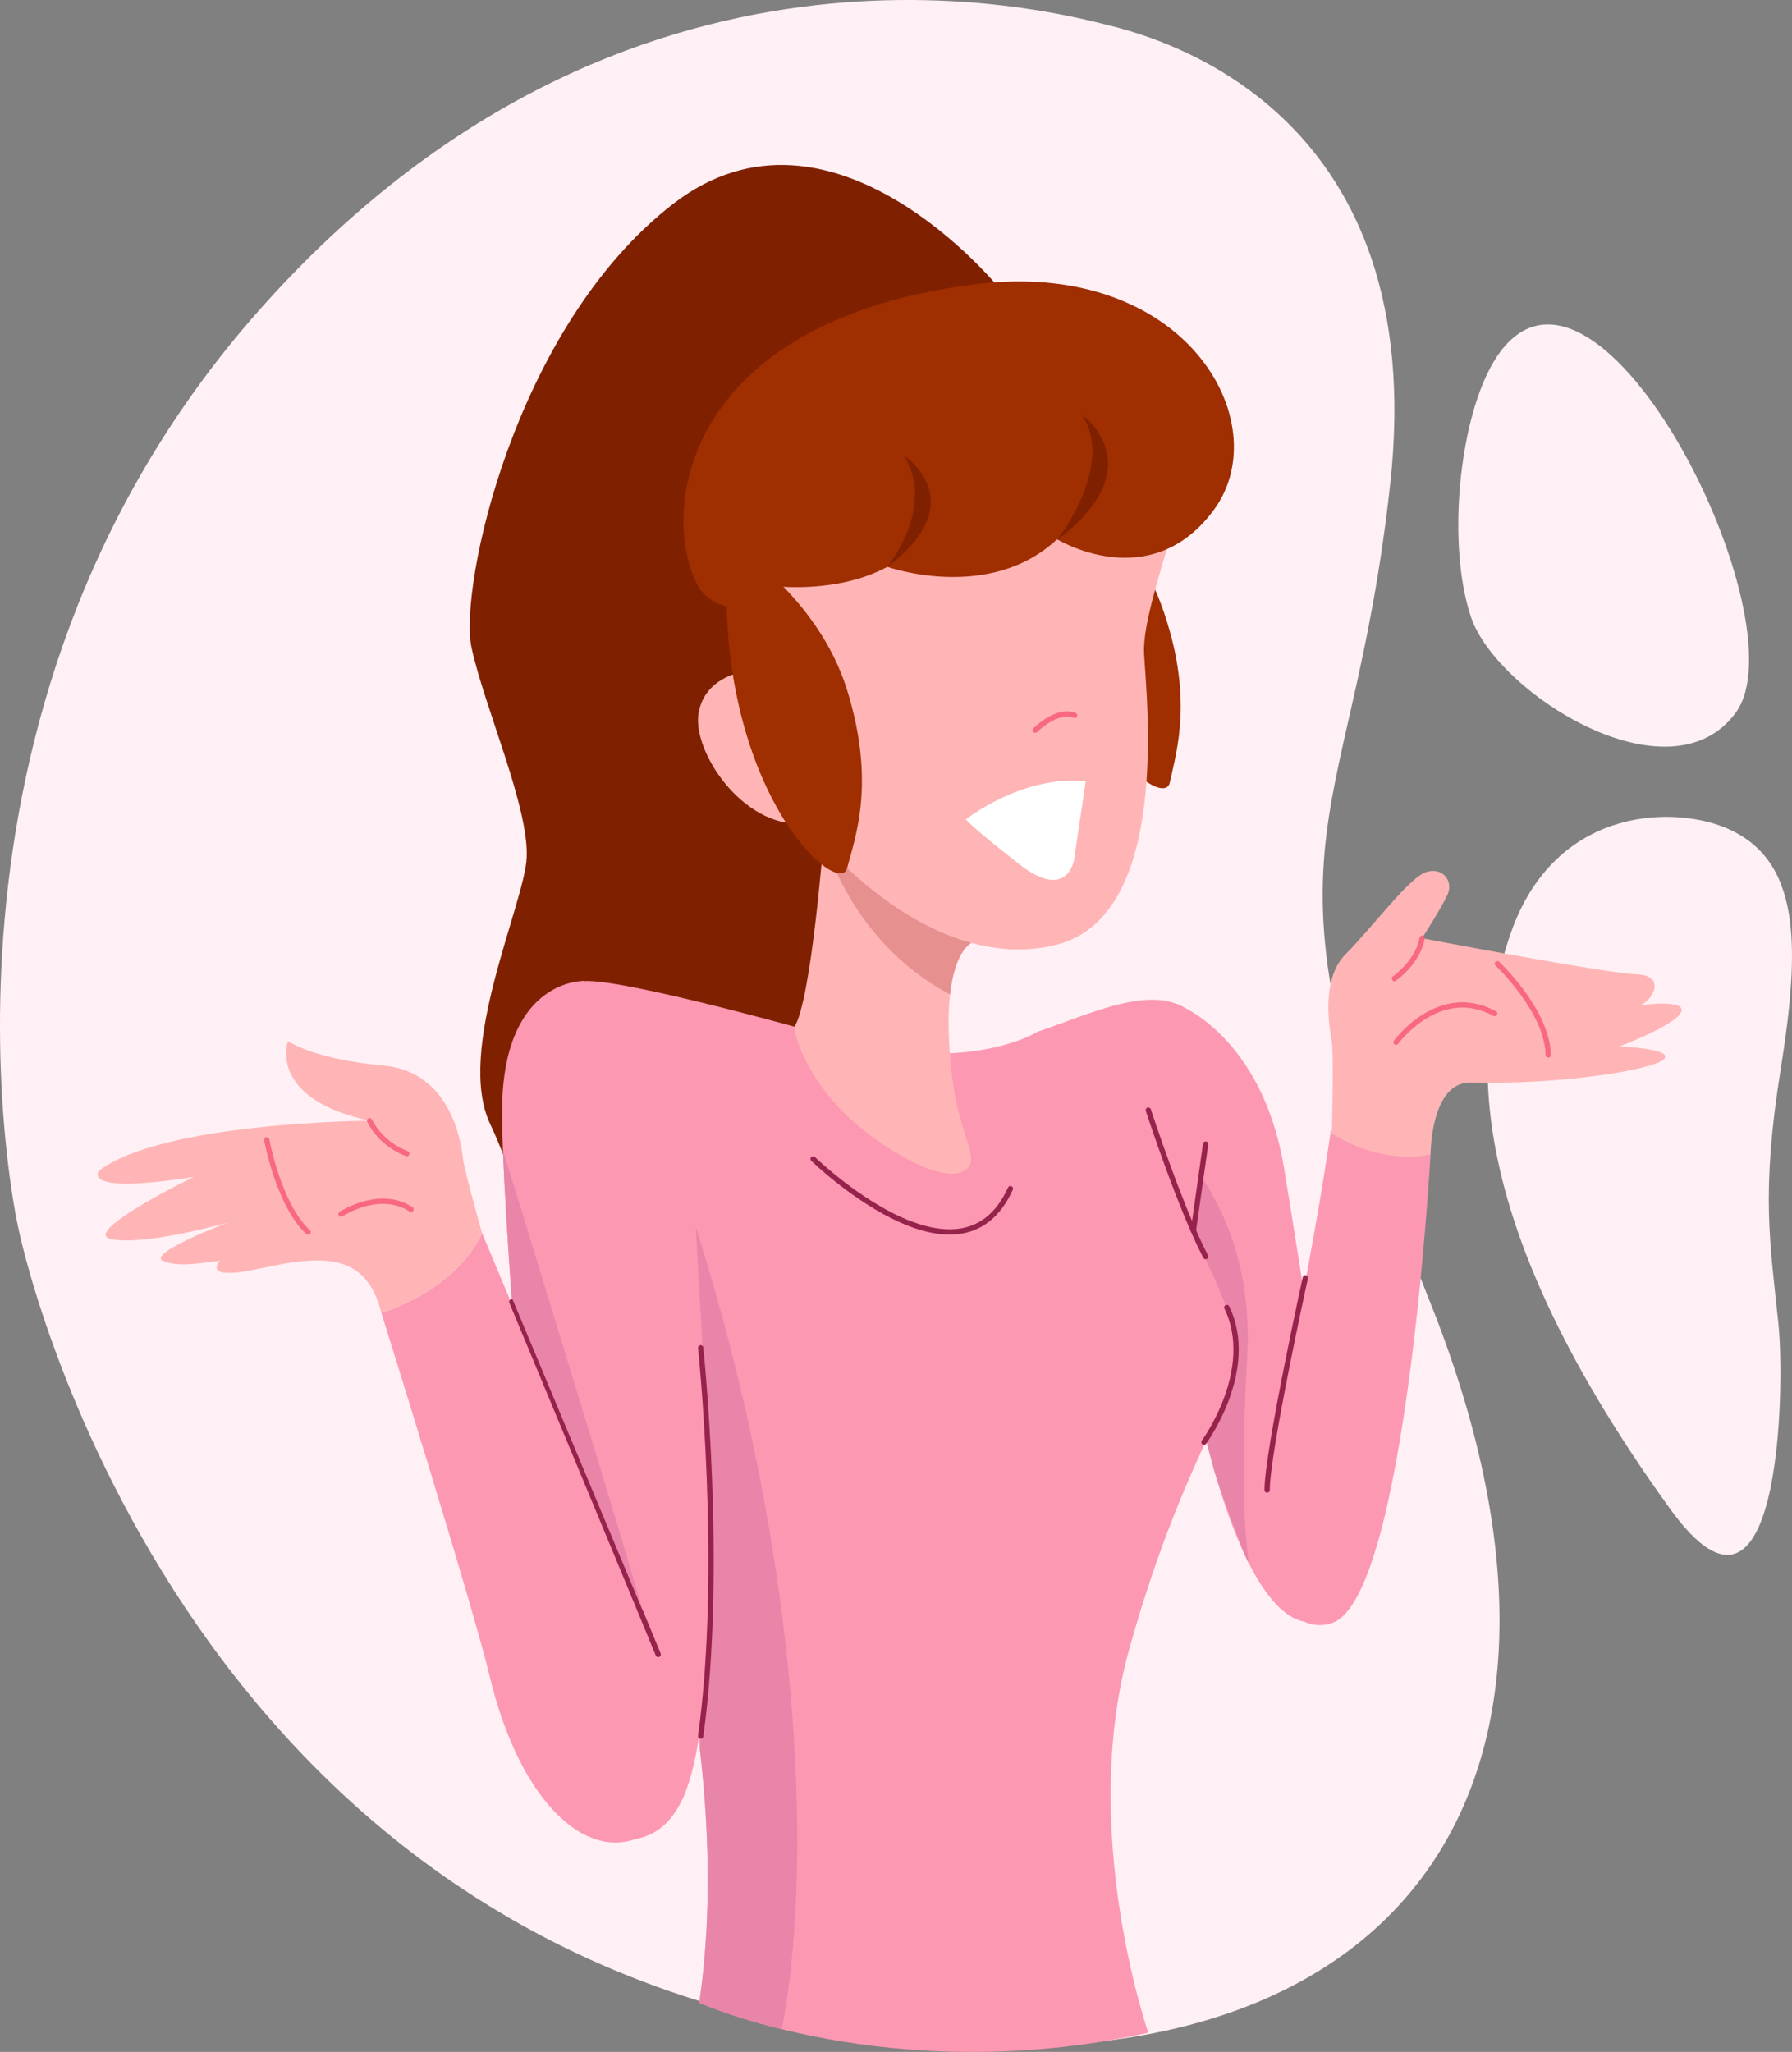 <?xml version="1.0" encoding="utf-8"?>
<!-- Generator: Adobe Illustrator 16.0.0, SVG Export Plug-In . SVG Version: 6.00 Build 0)  -->
<!DOCTYPE svg PUBLIC "-//W3C//DTD SVG 1.1//EN" "http://www.w3.org/Graphics/SVG/1.1/DTD/svg11.dtd">
<svg version="1.1" id="Layer_1" xmlns="http://www.w3.org/2000/svg" xmlns:xlink="http://www.w3.org/1999/xlink" x="0px" y="0px"
	 width="676.979px" height="774.977px" viewBox="0 0 676.979 774.977" enable-background="new 0 0 676.979 774.977"
	 xml:space="preserve">
<rect x="0" y="0" width="676.979" height="774.977" fill="#808080" stroke="none"/>
<g>
	<path fill="#FFF0F6" d="M6.844,463.415c0,0-44-194,91.123-346.32C236.586-39.166,396.944,4.075,419.388,9.686
		c22.443,5.612,121.032,34.466,105.803,173.134c-15.228,138.668-56.106,130.653,15.23,309.396
		c71.338,178.745-7.643,293.425-189.164,279.738C78.844,751.415,12.457,490.666,6.844,463.415z"/>
	<path fill="#FD98B3" d="M444.219,379.04c0,0,32.479,11.379,40.895,62.278c8.417,50.897,17.636,114.22,17.636,114.22
		s12.423,53.301-5.612,56.908c-18.034,3.607-42.481-35.668-56.908-157.902C440.229,454.544,431.397,391.063,444.219,379.04z"/>
	<path fill="#E885A8" d="M437.616,425.953c0.786,15.453,2.613,28.591,2.613,28.591c5.406,45.801,12.219,79.954,19.573,104.568
		c3.79,10.625,7.435,20.283,10.497,28.3c0.495,1.047,0.99,2.052,1.486,3.028c-2.306-16.229-2.668-41.684-0.607-78.357
		C474.172,458.792,443.829,431.052,437.616,425.953z"/>
	<path fill="#FFF0F6" d="M566.88,132.724c-15.205,20.104-20.841,71.339-11.222,100.194c9.618,28.855,75.344,70.534,100.192,36.069
		C680.7,234.52,605.113,82.171,566.88,132.724z"/>
	<path fill="#FFF0F6" d="M651.18,312.355c-20.654-8.193-65.119-7.045-81.102,41.995c-11.557,35.46-23.438,98.818,60.917,215.615
		c41.681,57.711,43.365-45.484,40.878-69.734c-3.205-31.26-6.659-49.41,0.803-96.186
		C680.137,357.272,680.682,324.059,651.18,312.355z"/>
	<path fill="#9F2E00" d="M391.17,174.462c0,0,34.584,18.408,47.518,53.9c12.514,34.345,5.848,55.088,3.219,67.252
		C439.277,307.775,388.371,266.879,391.17,174.462z"/>
	<path fill="#7F2100" d="M377.708,109.076c0,0-63.321-78.55-123.438-32.061s-80.956,145.078-76.146,167.522
		s21.716,60.103,20.84,79.354c-0.803,17.633-27.252,72.941-13.627,100.994c13.627,28.053,62.521,188.363,132.256,153.094
		c69.734-35.268,12.824-110.613,24.847-174.734C354.462,339.121,399.349,251.752,377.708,109.076z"/>
	<path fill="#FD98B3" d="M303.965,388.817c0,0-80.154-22.447-85.765-17.637c-5.612,4.812-15.231,49.699,15.229,149.893
		c30.458,100.193,39.566,174.425,30.749,235.343c0,0,72.667,32.666,169.637,11.326c0,0-26.451-75.94-7.213-144.874
		c19.236-68.932,40.078-94.582,40.878-109.811c0.802-15.229-16.832-46.49-16.832-46.49s12.825-71.342-0.401-83.764
		c-13.226-12.421-38.875,0.403-58.111,6.815C392.135,389.619,361.676,408.855,303.965,388.817z"/>
	<path fill="#FFB5B5" d="M311.18,316.678c0,0-4.811,62.52-11.223,71.337c0,0,2.768,19.34,24.849,37.672
		c14.001,11.625,35.436,22.975,41.279,14.83c3.021-4.211-3.827-14.195-6.011-30.861c-6.412-48.893,7.213-53.703,7.213-53.703
		S336.829,319.884,311.18,316.678z"/>
	<path fill="#E79090" d="M311.18,316.678c0,0,9.712,38.813,47.72,58.907c1.937-17.353,8.388-19.633,8.388-19.633
		S336.829,319.884,311.18,316.678z"/>
	<path fill="#FFB5B5" d="M446.641,181.217c-1.007,16.791-15.23,49.695-14.429,65.727c0.802,16.03,10.42,98.59-32.863,109.811
		c-43.282,11.222-88.169-31.261-105.804-61.719c-6.837-11.813-37.672-79.353-2.404-126.644
		C326.409,121.1,452.342,86.107,446.641,181.217z"/>
	<path fill="none" stroke="#F86980" stroke-width="2" stroke-linecap="round" stroke-linejoin="round" stroke-miterlimit="10" d="
		M391.095,275.773c0,0,8.189-8.312,14.906-5.562"/>
	<path fill="#FFFFFF" d="M364.883,309.463c0,0,21.239-16.831,45.286-14.427l-4.408,29.657c0,0-2.402,16.03-20.84,1.603
		C366.485,311.867,364.883,309.463,364.883,309.463z"/>
	<path fill="#9F2E00" d="M291.942,221.294c0,0,24.047,3.207,43.284-7.213c0,0,38.475,13.624,64.123-10.421
		c0,0,35.268,21.642,59.315-11.222c24.045-32.864-10.762-95.535-91.377-84.965c-114.621,15.03-117.825,92.178-102.598,115.423
		C264.69,222.896,275.91,238.126,291.942,221.294z"/>
	<path fill="#FFB5B5" d="M282.325,253.354c0,0-16.031,1.604-18.437,16.032c-2.387,14.318,16.518,43.018,39.274,41.679
		C316.79,310.265,282.325,253.354,282.325,253.354z"/>
	<path fill="#FD98B3" d="M144.057,495.821c0,0,27.253-7.615,38.074-30.059c0,0,50.496,120.232,66.526,159.108
		c16.056,38.935,16.835,55.307-4.407,67.731c-21.241,12.422-47.691-10.82-59.314-59.718
		C178.611,606.274,144.057,495.821,144.057,495.821z"/>
	<path fill="#FD98B3" d="M220.595,370.499c0,0-29.167-0.917-30.85,45.168c-1.316,36.047,15.629,221.629,15.629,221.629
		s1.604,58.512,30.46,57.711c28.855-0.804,30.457-40.078,32.061-105.805C269.499,523.474,267.886,409.376,220.595,370.499z"/>
	<path fill="#FD98B3" d="M502.75,426.89c0,0,23.646,12.424,37.672,9.218c0,0-9.218,166.32-36.87,176.739
		c-14.837,5.592-34.467-12.822-20.04-80.957C497.94,463.761,502.75,426.89,502.75,426.89z"/>
	<path fill="#FFB5B5" d="M503.15,428.094c0,0,0.8-29.657,0-34.468c-0.802-4.809-4.408-23.645,5.211-33.263
		c9.618-9.618,23.646-28.456,30.057-30.86c6.412-2.404,10.821,3.207,8.417,8.417s-9.618,16.431-9.618,16.431
		s69.332,13.227,80.955,13.627c11.622,0.4,6.011,10.02,1.604,11.622c0,0,18.034-2.403,15.229,2.806
		c-2.805,5.21-23.243,12.826-23.243,12.826s20.841,0.801,16.831,4.809c-4.008,4.008-38.945,9.711-72.94,8.816
		c-15.229-0.4-15.229,27.251-15.229,27.251S522.787,440.517,503.15,428.094z"/>
	<path fill="#FFB5B5" d="M182.131,465.763c0,0-6.814-24.043-7.215-28.05c-0.4-4.009-3.606-32.862-30.059-35.269
		c-26.45-2.404-36.068-9.217-36.068-9.217s-8.016,21.643,30.859,30.059c0,0-77.75,0.399-102.196,18.834
		c0,0-8.016,9.217,35.669,2.406c0,0-44.487,21.641-30.459,23.644c14.026,2.006,43.282-6.411,43.282-6.411
		s-30.457,11.622-24.446,14.428c6.012,2.805,16.832,0.401,21.643,0c0,0-8.017,8.016,15.629,2.805
		c23.646-5.208,39.676-5.615,45.287,16.83C144.057,495.821,171.31,488.204,182.131,465.763z"/>
	<path fill="none" stroke="#96234C" stroke-width="2" stroke-linecap="round" stroke-linejoin="round" stroke-miterlimit="10" d="
		M433.815,419.276c0,0,12.023,36.871,21.643,55.307"/>
	<path fill="none" stroke="#96234C" stroke-width="2" stroke-linecap="round" stroke-linejoin="round" stroke-miterlimit="10" d="
		M307.17,437.71c0,0,55.307,53.706,74.544,11.223"/>
	<path fill="none" stroke="#96234C" stroke-width="2" stroke-linecap="round" stroke-linejoin="round" stroke-miterlimit="10" d="
		M193.344,491.665c0,0,43.291,103.947,55.313,133.206"/>
	<path fill="none" stroke="#96234C" stroke-width="2" stroke-linecap="round" stroke-linejoin="round" stroke-miterlimit="10" d="
		M493.128,482.599c0,0-14.427,65.727-14.427,80.154"/>
	
		<line fill="none" stroke="#96234C" stroke-width="2" stroke-linecap="round" stroke-linejoin="round" stroke-miterlimit="10" x1="455.458" y1="432.101" x2="450.845" y2="464.749"/>
	<path fill="none" stroke="#F86980" stroke-width="2" stroke-linecap="round" stroke-linejoin="round" stroke-miterlimit="10" d="
		M100.774,430.499c0,0,4.407,24.445,15.63,34.866"/>
	<path fill="none" stroke="#F86980" stroke-width="2" stroke-linecap="round" stroke-linejoin="round" stroke-miterlimit="10" d="
		M139.649,423.286c0,0,3.605,8.412,14.026,12.422"/>
	<path fill="none" stroke="#F86980" stroke-width="2" stroke-linecap="round" stroke-linejoin="round" stroke-miterlimit="10" d="
		M537.216,354.351c0,0-0.803,8.016-10.421,15.229"/>
	<path fill="none" stroke="#F86980" stroke-width="2" stroke-linecap="round" stroke-linejoin="round" stroke-miterlimit="10" d="
		M565.669,363.971c0,0,18.838,17.633,19.237,34.466"/>
	<path fill="none" stroke="#F86980" stroke-width="2" stroke-linecap="round" stroke-linejoin="round" stroke-miterlimit="10" d="
		M128.827,458.552c0,0,14.428-9.619,26.451-1.803"/>
	<path fill="none" stroke="#F86980" stroke-width="2" stroke-linecap="round" stroke-linejoin="round" stroke-miterlimit="10" d="
		M527.396,393.626c0,0,16.231-22.242,37.271-10.821"/>
	<path fill="#9F2E00" d="M275.11,204.461c0,0,33.664,20.04,44.885,56.11c10.86,34.904,3.209,55.305,0.002,67.327
		S267.895,296.64,275.11,204.461z"/>
	<path fill="none" stroke="#96234C" stroke-width="2" stroke-linecap="round" stroke-linejoin="round" stroke-miterlimit="10" d="
		M454.844,544.665c0,0,20-27.25,8.629-50.844"/>
	<path fill="#E885A8" d="M193.264,489.876l49.58,118.539c-7.613-26.938-44.092-145.615-52.852-174.083
		C190.542,448.833,191.751,468.483,193.264,489.876z"/>
	<path fill="#E885A8" d="M295.314,766.388c11.089-55.541,9.59-170.117-32.47-302.973l6,107c0,0-0.546,51.76-4.451,90.13
		c4.112,35.761,3.923,67.282-0.215,95.871C264.178,756.416,275.561,761.528,295.314,766.388z"/>
	<path fill="none" stroke="#96234C" stroke-width="2" stroke-linecap="round" stroke-linejoin="round" stroke-miterlimit="10" d="
		M264.689,509.049c0,0,8.817,83.36,0,146.683"/>
	<path fill="#7F2100" d="M335.226,214.081c0,0,18.619-22.666,6.118-42.166C341.344,171.915,368.108,189.247,335.226,214.081z"/>
	<path fill="#7F2100" d="M399.226,204.081c0,0,22.119-27.833,9.618-47.333C408.844,156.748,436.177,176.082,399.226,204.081z"/>
</g>
</svg>
